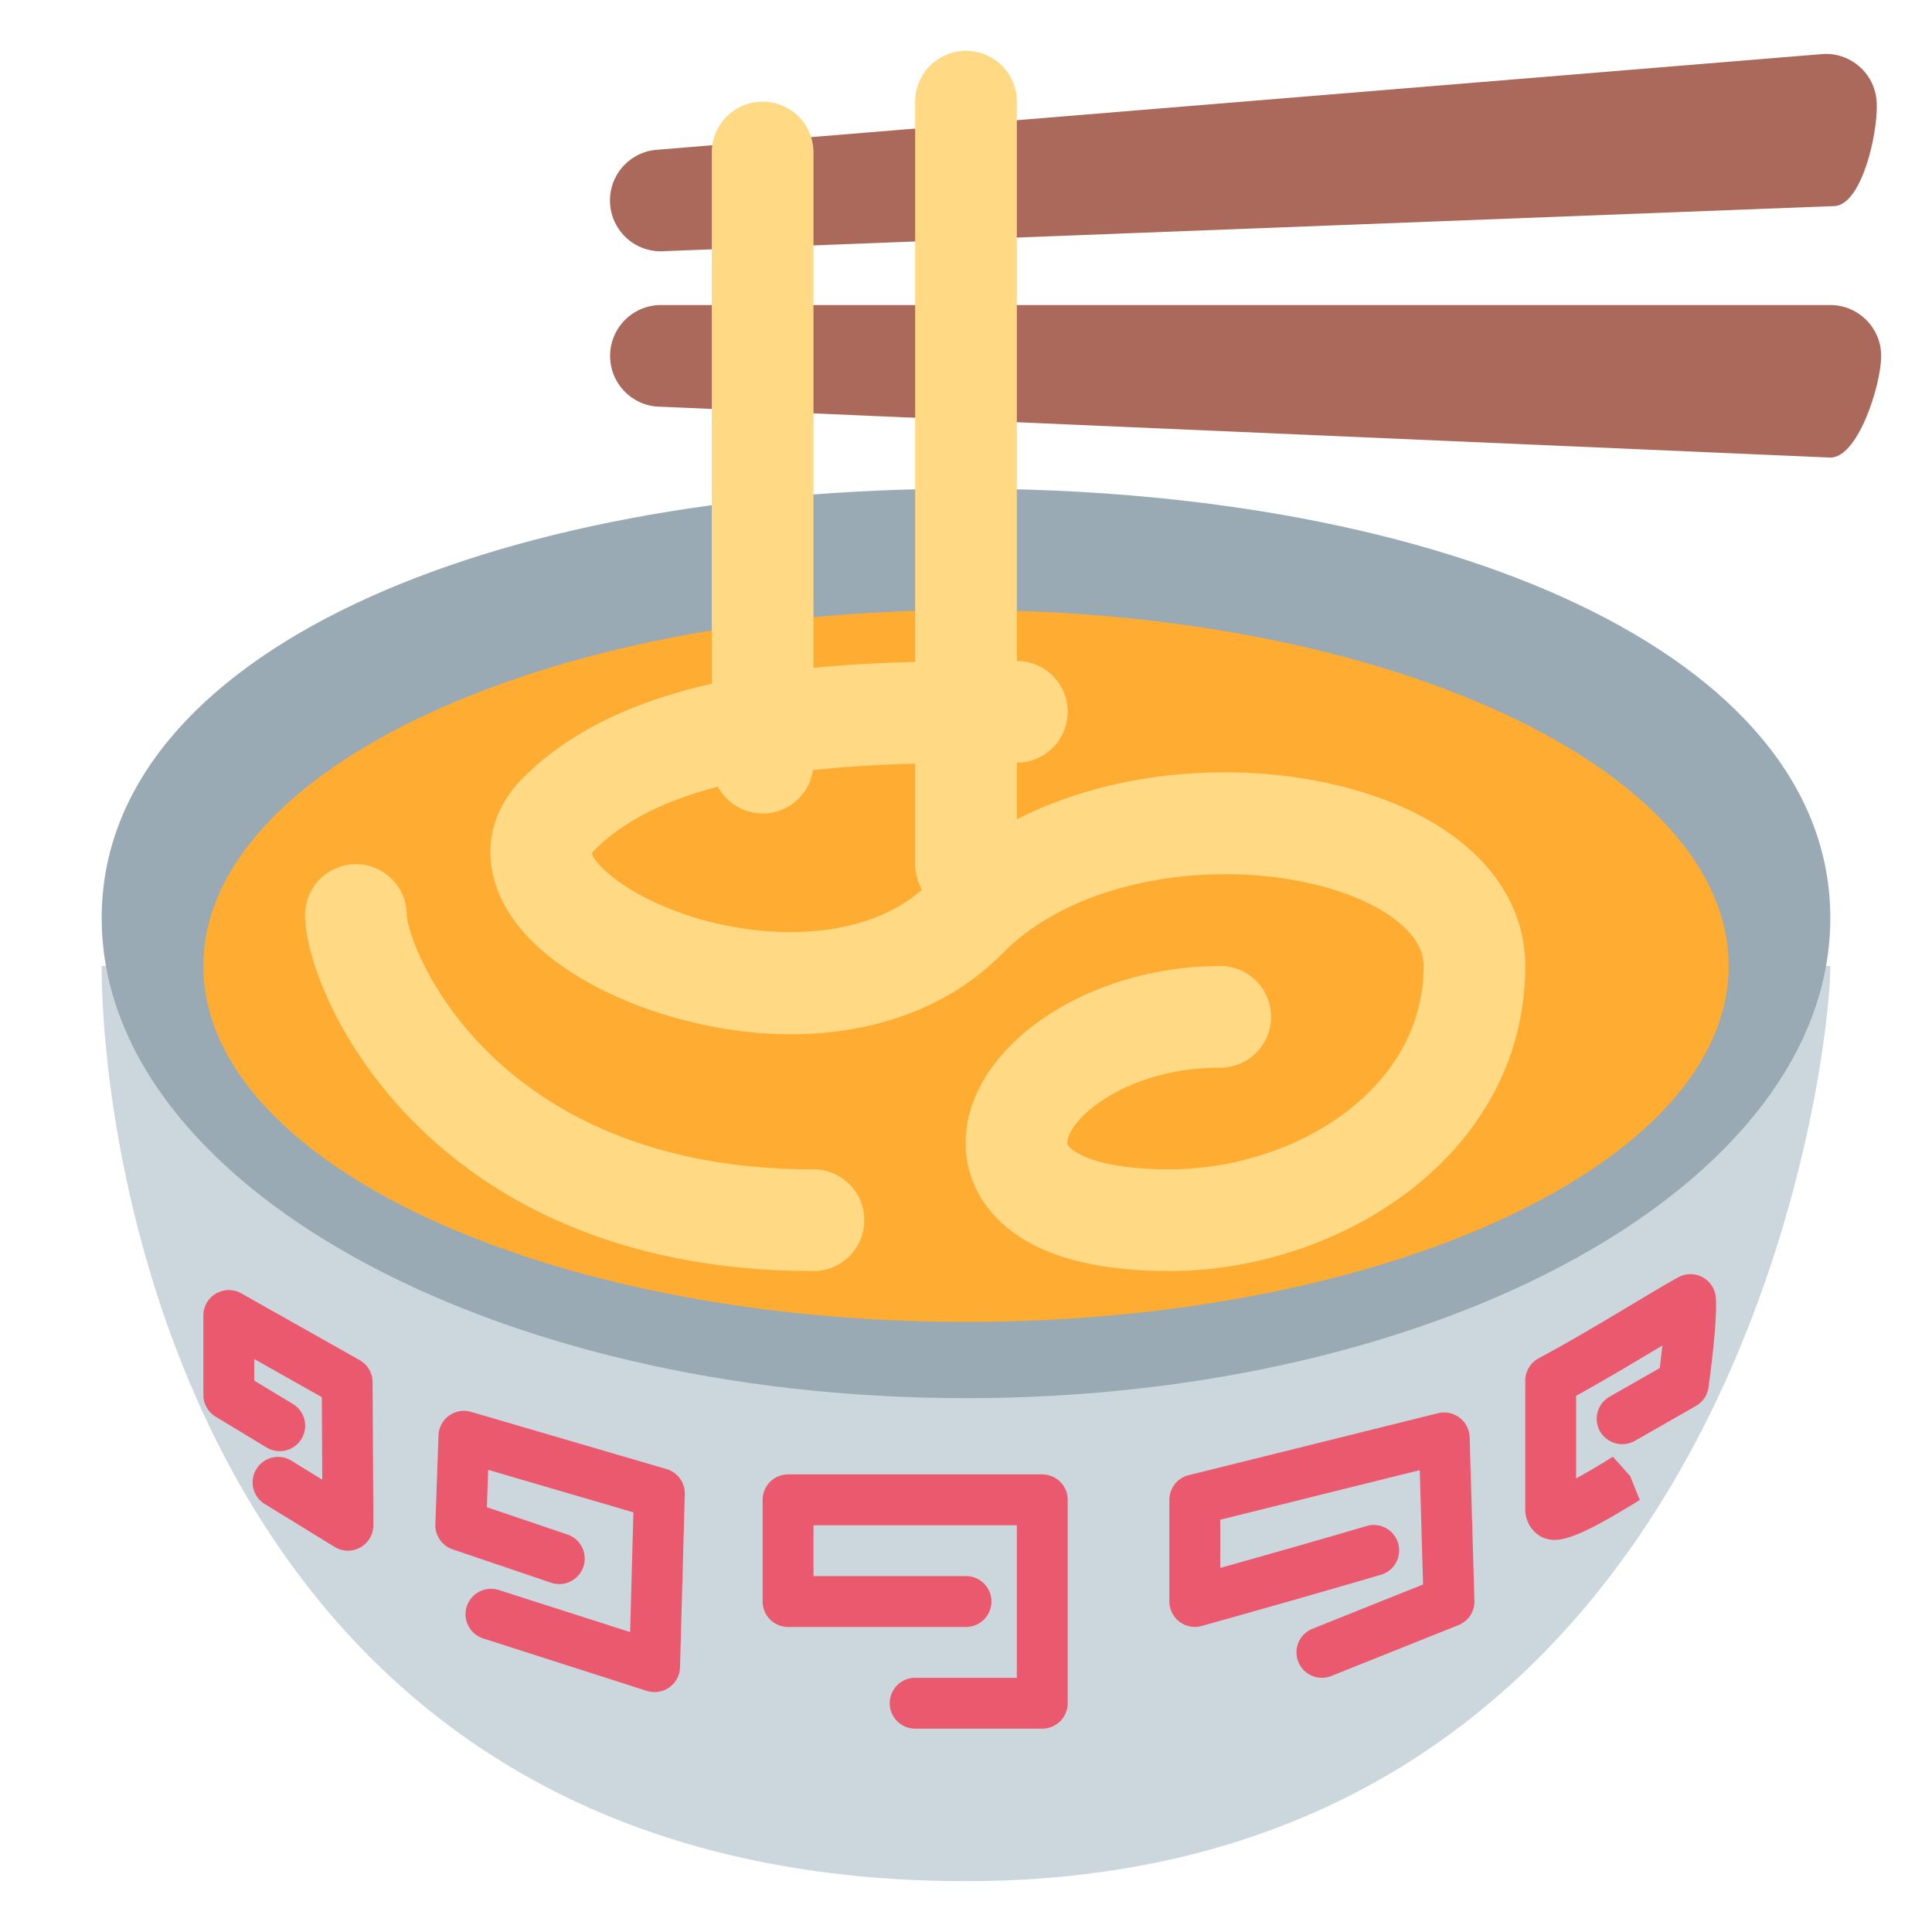<svg xmlns="http://www.w3.org/2000/svg" enable-background="new 0 0 47.5 47.5" viewBox="0 0 47.5 47.5"><defs><clipPath id="a"><path d="M0 38h38V0H0v38Z"/></clipPath></defs><g clip-path="url(#a)" transform="matrix(1.25 0 0 -1.25 0 47.5)"><path fill="#ccd6dd" d="M0 0c-14.958 0-17 14-17 18h34c0-2-1.958-18-17-18" transform="translate(19 1)"/><path fill="#99aab5" d="M0 0c0-5.216-7.611-9.444-17-9.444S-34-5.216-34 0c0 5.216 7.611 8.444 17 8.444S0 5.216 0 0" transform="translate(36 19.944)"/><path fill="#ea596e" d="M0 0h-2.5a.5.5 0 0 0 0 1h2v3h-4V3h3a.5.5 0 0 0 0-1H-5a.5.5 0 0 0-.5.5v2A.5.5 0 0 0-5 5h5a.5.5 0 0 0 .5-.5v-4A.5.5 0 0 0 0 0" transform="translate(20.5 4)"/><path fill="#ea596e" d="M0 0a.5.5 0 0 0-.186.964l2.176.871-.065 2.249L-2 3.109V2.16c.734.206 1.958.553 2.858.819a.5.5 0 1 0 .284-.958 294.639 294.639 0 0 0-3.507-1.002A.502.502 0 0 0-3 1.5v2a.5.5 0 0 0 .38.485l4.906 1.219a.502.502 0 0 0 .62-.471L3 1.515a.499.499 0 0 0-.314-.479l-2.5-1A.508.508 0 0 0 0 0" transform="translate(26 5)"/><path fill="#ea596e" d="M0 0a.57.57 0 0 0-.288.078.62.62 0 0 0-.285.491v2.563a.5.5 0 0 0 .265.441c.59.314 1.28.727 1.838 1.061.39.233.718.429.911.533a.499.499 0 0 0 .734-.403c.034-.438-.113-1.545-.144-1.763a.497.497 0 0 0-.247-.366l-1.203-.688a.506.506 0 0 0-.683.187.5.5 0 0 0 .187.682l.987.564c.018.14.035.293.052.444a3.384 3.384 0 0 1-.08-.048c-.49-.293-1.078-.645-1.617-.942V1.209c.173.094.407.229.723.427l.339-.379.19-.471C.73.197.288 0 0 0" transform="translate(30.573 7.712)"/><path fill="#ea596e" d="M0 0a.523.523 0 0 0-.152.023l-3.219 1.032a.501.501 0 0 0-.324.629.504.504 0 0 0 .629.324l2.585-.828.064 2.355-2.856.836-.026-.735 1.585-.537a.5.5 0 0 0-.322-.948l-1.937.657a.5.5 0 0 0-.339.491l.062 1.75a.5.5 0 0 0 .641.462L.234 4.386a.501.501 0 0 0 .36-.493L.5.486A.5.5 0 0 0 0 0" transform="translate(12.875 4.719)"/><path fill="#ea596e" d="M0 0a.495.495 0 0 0-.262.074l-1.375.844a.499.499 0 0 0-.164.687.498.498 0 0 0 .688.165l.608-.374-.009 1.624-1.33.75v-.425l.743-.449a.5.5 0 1 0-.517-.855l-.984.594a.5.5 0 0 0-.242.428v1.562a.5.5 0 0 0 .746.436L.23 3.748a.5.5 0 0 0 .254-.433L.5.503A.502.502 0 0 0 0 0" transform="translate(6.844 7.5)"/><path fill="#ffac33" d="M0 0c0-3.866-6.716-7-15-7-8.284 0-15 3.134-15 7s6.716 7 15 7C-6.716 7 0 3.866 0 0" transform="translate(34 19)"/><path fill="#ffd983" d="M0 0c-1.18 0-2.122.196-2.801.584-.767.438-1.207 1.143-1.207 1.933C-4.008 4.372-1.668 6 1 6a1 1 0 1 0 0-2C-.872 4-2.008 2.97-2.008 2.517c0-.077.153-.169.199-.197C-1.599 2.201-1.085 2 0 2c2.404 0 5 1.529 5 4 0 .721-.939 1.183-1.343 1.348-2.019.825-5.291.579-6.944-1.104-1.441-1.468-3.792-1.956-6.29-1.302-1.538.402-3.319 1.339-3.705 2.761-.197.725.008 1.437.575 2.004C-10.414 12-6.129 12-3 12a1 1 0 1 0 0-2c-2.779 0-6.586 0-8.293-1.707a.293.293 0 0 1-.064-.082c.024-.156.571-.763 1.807-1.189 1.571-.541 3.676-.559 4.837.623 2.318 2.361 6.46 2.644 9.127 1.554C6.058 8.527 7 7.361 7 6c0-3.706-3.634-6-7-6" transform="translate(23 13)"/><path fill="#ffd983" d="M0 0c-7.605 0-10 5.457-10 7a1 1 0 0 0 2 .005C-7.964 6.342-6.299 2 0 2a1 1 0 1 0 0-2" transform="translate(16 13)"/><path fill="#aa695b" d="m0 0-23.005-.886a1 1 0 0 0-.179 1.992L-.269 2.988a.999.999 0 0 0 1.086-.906C.866 1.532.551.05 0 0" transform="translate(36.092 33.947)"/><path fill="#aa695b" d="m0 0-23 1a1 1 0 0 0 0 2H0a1 1 0 0 0 1-1c0-.552-.447-2-1-2" transform="translate(36 29)"/><path fill="#ffd983" d="M0 0a1 1 0 0 0-1 1v12a1 1 0 0 0 2 0V1a1 1 0 0 0-1-1" transform="translate(15 22)"/><path fill="#ffd983" d="M0 0a1 1 0 0 0-1 1v15a1 1 0 0 0 2 0V1a1 1 0 0 0-1-1" transform="translate(19 20)"/></g></svg>